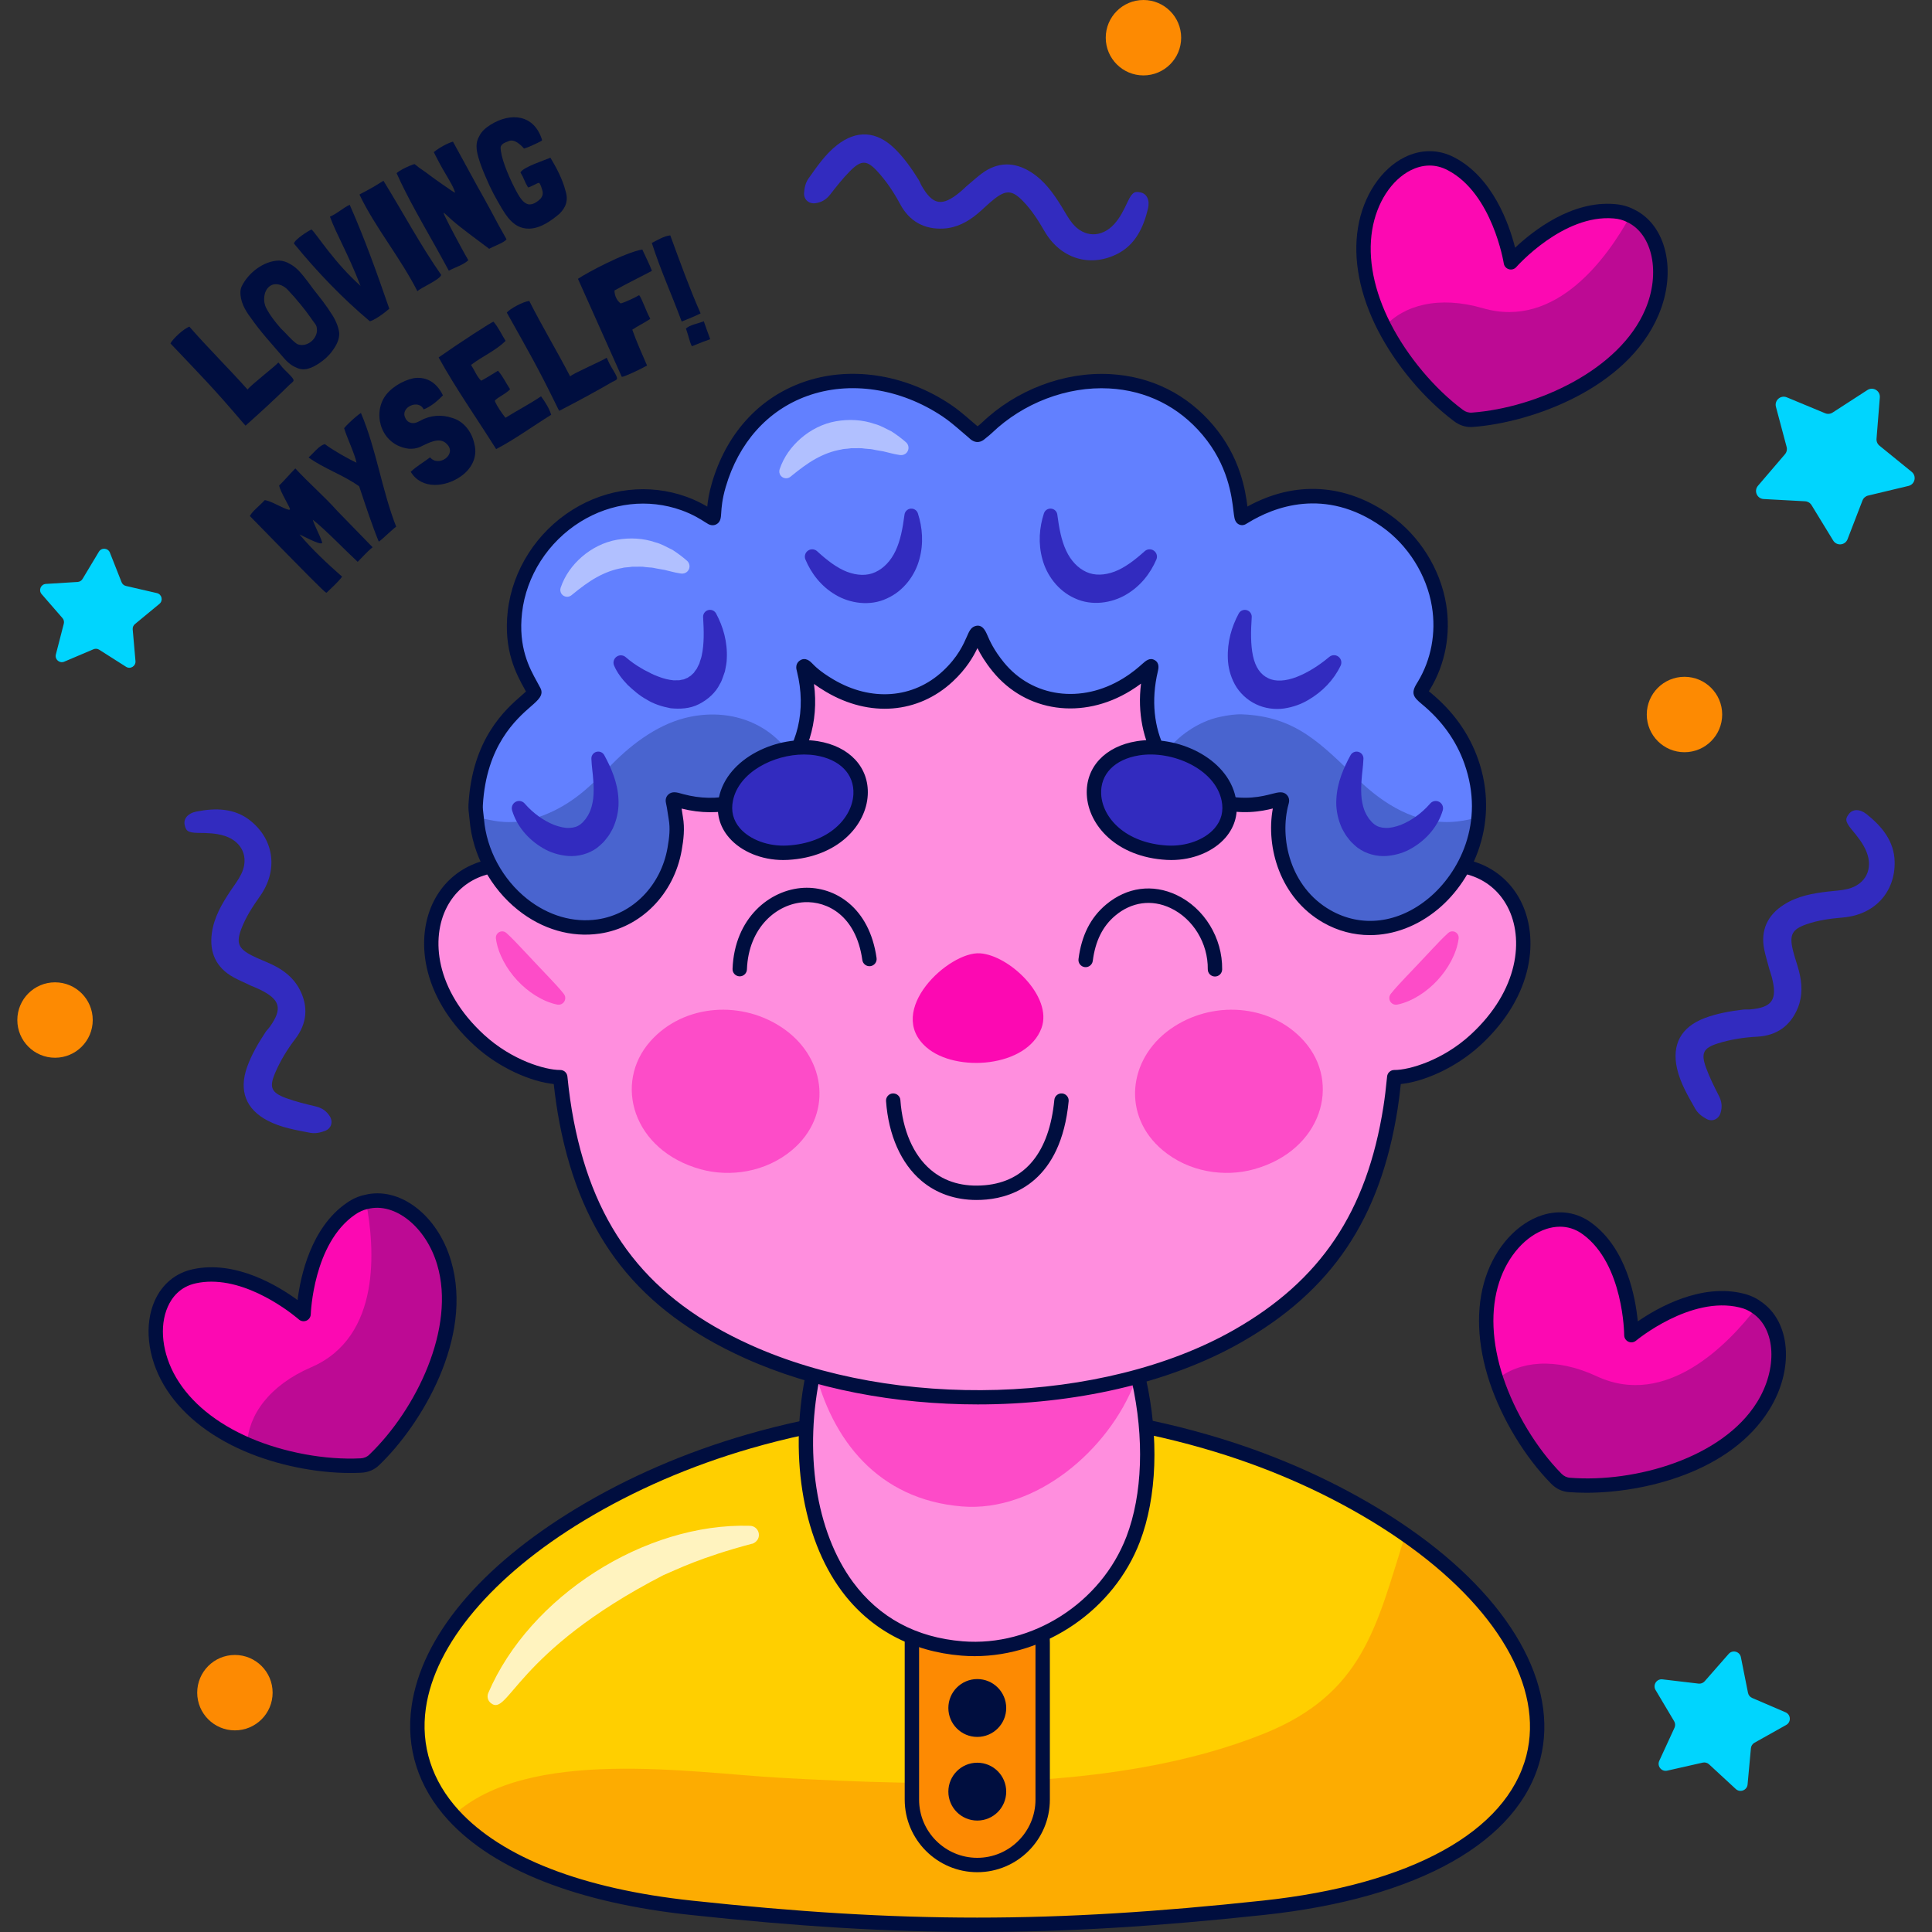 <?xml version="1.0" encoding="UTF-8"?>
<!-- Generator: Adobe Illustrator 25.4.1, SVG Export Plug-In . SVG Version: 6.00 Build 0)  -->
<svg xmlns="http://www.w3.org/2000/svg" xmlns:xlink="http://www.w3.org/1999/xlink" version="1.1" id="Capa_1" x="0px" y="0px" viewBox="0 0 512 512" style="enable-background:new 0 0 512 512;" xml:space="preserve" width="512" height="512">
<rect x="0" y="0" width="512" height="512" fill="#333333" stroke="none"/>
<g>
	<g>
		<g>
			<g>
				<path style="fill:#FFCF00;" d="M334.853,505.577c-56.237,6.043-96.448,5.947-151.715,0      c-31.147-3.339-51.896-12.449-62.962-24.533c-20.384-22.275-7.775-54.678,33.548-79.673      c13.785-8.331,28.858-14.771,44.646-19.35c39.018-11.305,82.376-11.209,121.139,0c15.9,4.579,31.02,11.051,44.758,19.35      c2.862,1.734,5.581,3.498,8.156,5.295C427.42,444.856,419.438,496.514,334.853,505.577z"/>
				<path style="opacity:0.5;fill:#FD8A02;" d="M334.853,505.577c-56.237,6.043-96.448,5.947-151.715,0      c-31.147-3.339-51.896-12.449-62.962-24.533c19.827-18.221,63.185-11.209,86.494-9.921      c40.401,2.242,89.865,3.689,128.119-11.623c26.6-10.637,29.987-28.635,37.634-52.834      C427.42,444.856,419.438,496.514,334.853,505.577z"/>
				<path style="fill:#FD8A02;" d="M258.991,494.245L258.991,494.245c9.57,0,17.328-7.758,17.328-17.328v-41.568      c0-9.57-7.758-17.328-17.328-17.328l0,0c-9.57,0-17.328,7.758-17.328,17.328v41.568      C241.663,486.487,249.421,494.245,258.991,494.245z"/>
				<path style="opacity:0.75;fill:#FFFFFF;" d="M129.396,448.661c10.942-25.57,41.474-45.153,69.382-44.308      c1.333,0.04,2.38,1.153,2.34,2.485c-0.056,1.867-2.005,2.392-1.813,2.266c-13.821,3.663-19.975,6.858-23.525,8.342      c-39.554,20.391-41.041,37.807-45.756,33.846C129.239,450.635,129.014,449.556,129.396,448.661z"/>
			</g>
			<g>
				<path style="fill:#000E3F;" d="M373.513,405.102c-2.597-1.812-5.376-3.616-8.262-5.363      c-13.703-8.278-28.915-14.855-45.214-19.548c-39.44-11.406-82.839-11.406-122.198,0c-16.272,4.719-31.446,11.296-45.103,19.549      c-25.511,15.43-41.013,34.033-43.652,52.381c-1.596,11.095,1.753,21.541,9.685,30.21c12.131,13.248,34.319,21.941,64.163,25.141      c28.06,3.019,52.034,4.529,76.029,4.529c23.988,0,47.997-1.51,76.094-4.529h-0.001c40.9-4.382,67.565-19.445,73.154-41.326      C413.229,446.495,400.258,423.674,373.513,405.102z M404.517,465.202c-5.174,20.252-30.639,34.278-69.868,38.48h-0.001      c-55.901,6.005-95.495,6.005-151.308,0c-28.908-3.099-50.264-11.373-61.759-23.926c-7.136-7.797-10.152-17.166-8.724-27.093      c2.438-16.948,17.692-35.049,41.852-49.662c13.372-8.08,28.24-14.524,44.192-19.15c19.339-5.603,39.669-8.405,60.01-8.405      c20.34,0,40.692,2.802,60.071,8.406c15.979,4.601,30.883,11.045,44.298,19.148c2.814,1.704,5.523,3.463,8.057,5.23      C396.723,425.86,409.127,447.158,404.517,465.202z"/>
				<path style="fill:#000E3F;" d="M258.991,416.115c-10.605,0-19.234,8.628-19.234,19.234v41.568      c0,10.605,8.628,19.234,19.234,19.234c10.605,0,19.234-8.628,19.234-19.234v-41.568      C278.225,424.744,269.597,416.115,258.991,416.115z M274.414,476.917c0,8.504-6.919,15.423-15.423,15.423      c-8.503,0-15.423-6.919-15.423-15.423v-41.568c0-8.504,6.919-15.423,15.423-15.423c8.503,0,15.423,6.919,15.423,15.423V476.917z      "/>
				<circle style="fill:#000E3F;" cx="258.991" cy="452.636" r="7.666"/>
				<circle style="fill:#000E3F;" cx="258.991" cy="474.803" r="7.666"/>
			</g>
		</g>
		<g>
			<g>
				<path style="fill:#FF8EDE;" d="M300.3,407.907c-6.948,18.157-25.837,30.528-45.33,28.953      c-36.426-2.942-46.3-41.911-39.288-73.711c3.784-17.219,12.545-32.34,24.708-38.509c32.435-16.424,54.567,10.589,61.404,41.005      C305.118,380.48,304.816,396.109,300.3,407.907z"/>
				<path style="opacity:0.5;fill:#FC09B2;" d="M301.795,365.645c-0.429,1.606-0.421-0.983-0.993,0.511      c-6.948,18.158-26.338,34.644-45.831,33.069c-22.339-1.813-34.564-17.73-39.159-36.65c3.784-17.219,12.416-31.766,24.579-37.935      C272.826,308.216,294.958,335.23,301.795,365.645z"/>
			</g>
			<path style="fill:#000E3F;" d="M258.28,438.899c-1.154,0-2.307-0.046-3.463-0.14c-13.29-1.073-24.292-7.02-31.818-17.2     c-10.523-14.234-14.04-36.773-9.178-58.821c4.144-18.857,13.754-33.736,25.708-39.798c12.297-6.228,23.866-6.868,34.389-1.908     c13.869,6.538,24.985,23.059,29.735,44.195c3.526,15.733,2.951,31.537-1.573,43.36     C295.191,426.591,277.139,438.899,258.28,438.899z M259.346,321.565c-5.761,0-11.809,1.593-18.094,4.775     c-10.943,5.551-19.806,19.465-23.708,37.219c-4.632,21.004-1.366,42.36,8.521,55.735c6.949,9.401,16.726,14.671,29.059,15.667     c18.419,1.495,36.677-10.175,43.396-27.735l0,0c4.264-11.14,4.78-26.143,1.415-41.163c-4.495-19.997-14.828-35.541-27.642-41.582     C268.169,322.536,263.845,321.565,259.346,321.565z"/>
		</g>
		<g>
			<g>
				<g>
					<path style="fill:#FF8EDE;" d="M376.776,229.896c-3.507,0.804-6.822,2.215-9.867,4.078       c-4.243-23.567-11.04-39.883-13.615-47.597c-0.314-0.941-0.873-1.499-1.807-1.789c-51.424-15.962-82.985-14.712-86.586-15.305       c-8.242-1.359-58.891,1.856-98.113,15.208c-2.252,0.767-1.795,1.593-4.576,9.019c-4.658,12.439-8.513,26.275-11.082,40.503       c-3.061-1.881-6.395-3.307-9.925-4.116c-26.126-5.992-37.687,24.166-14.233,45.718c7.433,6.83,16.631,9.878,21.501,9.852       c0.4,4.04,0.952,8.018,1.701,11.896c5.508,28.504,19.646,48.008,47.886,60.781c40.442,18.292,96.35,14.995,129.746-3.961       c22.561-12.806,36.011-30.772,40.694-60.608c0.424-2.699,0.733-5.407,0.993-8.107c4.866,0.032,14.075-3.015,21.514-9.851       C414.463,254.062,402.902,223.904,376.776,229.896z"/>
					<g style="opacity:0.5;">
						<path style="fill:#FC09B2;" d="M308.066,304.772c-10.717-9.03-9.179-23.993,2-31.986c10.984-7.854,26.659-6.816,35.514,3.103        c9.969,11.166,4.674,28.992-13.252,33.974C324.465,312.048,315.007,310.621,308.066,304.772z"/>
						<path style="fill:#FC09B2;" d="M209.915,304.772c10.717-9.03,9.179-23.993-2-31.986c-10.984-7.854-26.659-6.816-35.514,3.103        c-9.969,11.166-4.674,28.992,13.252,33.974C193.516,312.048,202.974,310.621,209.915,304.772z"/>
						<path style="fill:#FC09B2;" d="M386.557,248.695c-0.264,2.131-1.021,4.112-1.982,5.976c-0.981,1.855-2.213,3.576-3.639,5.116        c-1.425,1.541-3.048,2.9-4.825,4.018c-1.786,1.101-3.706,2.004-5.812,2.424c-0.96,0.191-1.893-0.432-2.084-1.392        c-0.106-0.53,0.037-1.051,0.347-1.445l0.036-0.046c1.239-1.555,2.519-2.872,3.76-4.206l3.707-3.907l3.693-3.931        c1.265-1.319,2.507-2.681,3.988-4.021l0.033-0.03c0.684-0.619,1.74-0.566,2.359,0.118        C386.475,247.742,386.612,248.232,386.557,248.695z"/>
						<path style="fill:#FC09B2;" d="M134.236,247.282c1.481,1.34,2.724,2.702,3.988,4.021l3.693,3.931l3.707,3.907        c1.24,1.335,2.52,2.652,3.759,4.206l0.031,0.039c0.61,0.765,0.484,1.88-0.281,2.49c-0.422,0.337-0.959,0.448-1.451,0.352        c-2.106-0.42-4.027-1.323-5.812-2.424c-1.776-1.118-3.4-2.477-4.825-4.018c-1.426-1.54-2.659-3.26-3.639-5.116        c-0.961-1.865-1.718-3.845-1.982-5.976c-0.113-0.915,0.537-1.749,1.452-1.862c0.499-0.062,0.973,0.103,1.32,0.414        L134.236,247.282z"/>
					</g>
					<path style="fill:#FC09B2;" d="M245.524,277.559c-11.121-9.67,5.972-25.481,14.203-24.92       c7.768,0.53,19.316,11.498,16.284,19.794C272.188,282.891,253.297,284.318,245.524,277.559z"/>
				</g>
				<g>
					<path style="fill:#000E3F;" d="M402.886,238.543c-4.805-9.132-14.977-13.153-26.536-10.504       c-2.751,0.631-5.452,1.627-8.055,2.968c-3.498-18.195-8.445-31.941-11.457-40.309c-0.687-1.91-1.279-3.554-1.736-4.925       c-0.51-1.524-1.536-2.534-3.051-3.005c-43.822-13.603-73.69-14.789-83.506-15.179c-1.621-0.064-2.902-0.115-3.335-0.187       c-8.797-1.447-59.352,1.775-99.036,15.285c-2.535,0.863-2.995,2.226-4.107,5.516c-0.391,1.157-0.899,2.66-1.639,4.638       c-4.499,12.011-8.174,25.164-10.682,38.2c-2.624-1.36-5.344-2.367-8.114-3.003c-11.562-2.652-21.732,1.372-26.537,10.504       c-5.074,9.645-3.769,25.282,10.588,38.474c6.731,6.185,15.278,9.677,21.064,10.265c0.403,3.663,0.925,7.168,1.557,10.441       c5.858,30.316,20.962,49.486,48.972,62.155c18.23,8.245,40.1,12.31,61.86,12.309c25.335,0,50.517-5.511,69.613-16.35       c24.226-13.751,37.066-32.863,41.636-61.97c0.313-1.992,0.585-4.116,0.843-6.585c5.789-0.585,14.336-4.076,21.072-10.265       C406.655,263.825,407.961,248.188,402.886,238.543z M389.719,274.211c-7.427,6.824-16.271,9.348-20.155,9.348       c-0.023,0.001-0.046,0.005-0.07,0c-0.981,0-1.802,0.745-1.897,1.722c-0.3,3.112-0.611,5.652-0.978,7.994       c-4.372,27.851-16.632,46.122-39.752,59.247c-34.537,19.602-89.575,21.271-128.021,3.883       c-26.768-12.107-41.202-30.429-46.801-59.406c-0.703-3.64-1.266-7.583-1.676-11.722c-0.097-0.976-0.917-1.718-1.896-1.718       c-0.027,0-0.04,0-0.06,0c-3.879,0-12.728-2.526-20.152-9.348c-12.865-11.821-14.189-25.54-9.794-33.893       c4.022-7.645,12.366-10.848,22.312-8.564c3.214,0.737,6.36,2.043,9.353,3.883c0.536,0.33,1.202,0.374,1.775,0.116       c0.575-0.258,0.985-0.781,1.097-1.401c2.467-13.671,6.269-27.562,10.992-40.174c0.759-2.027,1.28-3.568,1.68-4.754       c0.971-2.871,0.971-2.871,1.725-3.128c39.21-13.348,89.584-16.383,97.188-15.132c0.665,0.11,1.847,0.157,3.803,0.235       c9.692,0.384,39.184,1.557,82.528,15.01c0.323,0.1,0.436,0.188,0.565,0.572c0.465,1.394,1.067,3.066,1.766,5.009       c3.114,8.653,8.327,23.135,11.781,42.323c0.112,0.619,0.522,1.144,1.096,1.4c0.573,0.259,1.237,0.215,1.775-0.113       c2.972-1.818,6.1-3.112,9.299-3.846c9.947-2.285,18.289,0.919,22.311,8.564C403.908,248.671,402.584,262.39,389.719,274.211z"/>
					<path style="fill:#000E3F;" d="M281.49,289.774c-1.067-0.095-1.978,0.667-2.081,1.714       c-1.332,13.808-7.663,21.623-18.308,22.602c-5.774,0.528-10.638-0.845-14.461-4.089c-4.599-3.902-7.45-10.46-8.028-18.467       c-0.076-1.049-0.972-1.815-2.038-1.764c-1.051,0.076-1.84,0.988-1.764,2.038c0.652,9.037,3.978,16.53,9.364,21.099       c3.96,3.36,8.978,5.101,14.633,5.101c0.866,0,1.748-0.041,2.642-0.124c7.251-0.666,19.718-4.934,21.754-26.03       C283.304,290.807,282.538,289.876,281.49,289.774z"/>
					<path style="fill:#000E3F;" d="M311.848,237.205c-6.398-3.03-13.235-2.107-18.756,2.533c-4.091,3.44-6.471,8.158-7.277,14.422       c-0.135,1.044,0.603,1.999,1.647,2.133c1.021,0.141,1.999-0.603,2.133-1.647c0.678-5.272,2.625-9.194,5.95-11.99       c4.329-3.643,9.679-4.376,14.672-2.007c5.987,2.837,9.948,9.349,9.856,16.207c-0.014,1.052,0.828,1.917,1.88,1.931       c0.008,0,0.017,0,0.026,0c1.04,0,1.891-0.837,1.905-1.881C323.994,248.586,319.158,240.669,311.848,237.205z"/>
					<path style="fill:#000E3F;" d="M212.983,235.283c-8.985,0.462-18.344,7.988-18.85,21.482c-0.039,1.052,0.782,1.936,1.833,1.976       c0.024,0.001,0.048,0.001,0.073,0.001c1.02,0,1.865-0.807,1.904-1.834c0.419-11.207,7.982-17.446,15.236-17.818       c6.048-0.296,13.685,3.519,15.348,15.329c0.147,1.043,1.115,1.764,2.153,1.621c1.042-0.147,1.768-1.111,1.621-2.153       C230.408,240.448,221.232,234.89,212.983,235.283z"/>
				</g>
			</g>
			<g>
				<g>
					<path style="fill:#6280FF;" d="M377.354,181.687c-1.176,1.944-1.35,1.778,0.649,3.427c5.406,4.462,9.494,9.924,11.859,16.581       c9.783,27.54-17.028,53.322-38.276,41.141c-10.947-6.276-14.845-19.952-11.901-30.386c0.629-2.231-5.765,2.905-16.798-0.083       c-13.31-3.605-21.981-17.7-17.905-34.857c0.589-2.479-0.707,0.43-6.366,3.912c-12.49,7.684-26.271,4.89-34.066-4.686       c-4.658-5.722-4.802-9.257-5.568-8.986c-0.945,0.335-1.56,5.668-7.794,11.469c-7.966,7.413-19.791,9.3-31.313,2.481       c-6.002-3.552-6.292-5.481-6.853-5.065c-0.23,0.171-0.052,0.507,0.014,0.77c5.705,22.638-11.654,40.464-32.426,34.902       c-1.255-0.336-2.467-0.814-2.268,0.034c0.346,1.474,0.493,2.982,0.756,4.464c0.494,2.78,0.159,5.489-0.315,8.192       c-1.782,10.151-9.369,18.96-20.16,20.535c-16.056,2.344-30.907-11.9-32.261-28.318c-0.107-1.298-0.377-2.582-0.303-3.897       c1.277-22.648,16.424-28.187,15.472-30.087c-1.726-3.443-6.37-9.673-5.078-21.042c2.39-21.028,24.228-36.145,44.822-28.746       c4.057,1.458,6.638,3.408,7.321,3.767c1.132,0.594-0.039-2.067,1.892-8.662c8.187-27.965,37.721-34.905,60.363-19.765       c2.528,1.69,4.73,3.765,7.051,5.701c0.467,0.389,0.94,1.163,1.722,0.497c0.627-0.535,1.304-1.016,1.897-1.585       c15.927-15.26,42.921-18.018,58.643,0.656c9.129,10.843,8.254,22.27,8.998,23.214c0.621-0.136,17.98-13.378,38.076,0.718       c7.331,5.142,12.654,13.449,14.122,22.471C382.502,167.475,381.343,175.096,377.354,181.687z"/>
					<g style="opacity:0.25;">
						<path style="fill:#000E3F;" d="M188.214,213.265c-5.653,0.311-10.191-2.3-9.876-0.939        c4.101,17.737-6.632,31.379-19.871,33.228c-14.324,2.001-29.081-9.262-31.979-26.813c-0.871-5.274,5.738,3.289,20.413-3.932        c6.266-3.083,10.375-7.29,15.192-12.191c5.741-5.843,12.924-11.128,21.027-12.706c11.422-2.224,21.403,2.356,26.503,10.385        c0.331,0.52,0.287,1.025-0.059,1.538c-4.667,6.93-11.248,10.605-19.145,11.417        C189.603,213.338,188.77,213.265,188.214,213.265z"/>
						<path style="fill:#000E3F;" d="M329.304,189.312c14.253,0.62,20.884,7.915,30.801,17.459        c6.678,6.427,14.989,11.447,24.252,11.059c5.467-0.229,7.255-1.852,7.276-0.228c0.048,3.56-2.467,11.387-7.075,17.074        c-16.429,20.282-42.278,10.287-45.222-9.394c-1.138-7.608-0.508-5.455-0.185-10.433c0.065-0.996,0.763-1.909,0.384-2.962        c-0.999,0.216-2.002,0.417-2.997,0.65c-11.246,2.633-21.782-1.626-27.675-10.076c-0.755-1.083-0.719-1.932,0.01-2.97        c2.953-4.204,8.622-8.319,14.5-9.525C325.324,189.568,327.29,189.227,329.304,189.312z"/>
					</g>
					<g>
						<path style="fill:#322BBF;" d="M361.327,201.076c-0.087,2.152-0.396,3.879-0.494,5.652c-0.15,1.737-0.152,3.402,0.012,4.919        c0.211,1.515,0.532,2.88,1.167,4.028c0.148,0.292,0.291,0.582,0.491,0.839c0.186,0.264,0.329,0.552,0.573,0.783        c0.22,0.223,0.418,0.546,0.624,0.711c0.209,0.151,0.381,0.356,0.585,0.498c0.785,0.577,1.717,0.865,2.927,0.9        c1.208,0.06,2.596-0.278,3.999-0.795c2.791-1.125,5.504-3.044,7.709-5.561l0.107-0.122c0.705-0.805,1.929-0.886,2.734-0.181        c0.588,0.515,0.789,1.309,0.58,2.012c-1.243,4.163-4.213,7.669-8.091,9.957c-1.942,1.171-4.239,1.925-6.783,2.128        c-2.528,0.187-5.434-0.509-7.675-2.184c-0.552-0.409-1.028-0.893-1.527-1.355c-0.483-0.471-0.803-0.945-1.195-1.429        c-0.392-0.467-0.682-1.018-0.996-1.547c-0.328-0.523-0.588-1.079-0.799-1.656c-0.9-2.277-1.27-4.675-1.122-6.904        c0.199-4.443,1.996-8.382,3.663-11.464l0.091-0.168c0.479-0.885,1.584-1.214,2.468-0.735        C361.005,199.743,361.353,200.405,361.327,201.076z"/>
						<path style="fill:#322BBF;" d="M160.234,200.304c1.667,3.081,3.464,7.021,3.662,11.463c0.148,2.229-0.222,4.627-1.121,6.904        c-0.212,0.577-0.472,1.132-0.799,1.655c-0.313,0.529-0.604,1.08-0.996,1.547c-0.393,0.485-0.713,0.958-1.195,1.43        c-0.498,0.462-0.975,0.946-1.525,1.355c-2.238,1.675-5.145,2.375-7.676,2.187c-2.546-0.203-4.842-0.96-6.784-2.132        c-3.876-2.291-6.84-5.796-8.09-9.952c-0.308-1.025,0.273-2.105,1.298-2.414c0.749-0.225,1.527,0.024,2.013,0.574l0.107,0.122        c2.212,2.516,4.925,4.438,7.716,5.565c1.402,0.517,2.789,0.856,3.996,0.796c1.208-0.034,2.138-0.323,2.924-0.901        c0.204-0.142,0.377-0.348,0.586-0.499c0.206-0.165,0.405-0.488,0.624-0.711c0.243-0.23,0.387-0.519,0.573-0.783        c0.2-0.257,0.343-0.547,0.491-0.839c0.635-1.148,0.956-2.513,1.167-4.028c0.165-1.517,0.162-3.182,0.012-4.919        c-0.098-1.773-0.407-3.5-0.494-5.652c-0.041-1.005,0.741-1.852,1.746-1.893c0.717-0.029,1.353,0.361,1.674,0.951        L160.234,200.304z"/>
						<path style="fill:#322BBF;" d="M189.773,162.586c1.875,3.498,3.053,7.545,2.834,11.972c-0.002,1.097-0.288,2.243-0.492,3.361        c-0.176,0.562-0.386,1.126-0.589,1.689c-0.193,0.566-0.413,1.126-0.757,1.665c-1.071,2.239-3.189,4.147-5.541,5.334        c-2.432,1.249-5.098,1.322-7.498,1.09c-2.343-0.449-4.554-1.157-6.382-2.318c-1.921-1.043-3.477-2.443-4.98-3.834        c-1.43-1.482-2.791-3.188-3.63-5.162c-0.421-0.992,0.041-2.137,1.033-2.558c0.703-0.299,1.484-0.153,2.028,0.31l0.085,0.073        c1.281,1.094,2.593,2.036,4.065,2.881c0.719,0.459,1.489,0.797,2.219,1.181c0.723,0.419,1.46,0.704,2.191,0.99        c1.464,0.588,2.877,0.915,4.206,1.041c0.328,0.009,0.629-0.028,0.942-0.022c0.313,0.009,0.624,0.014,0.887-0.087        c0.275-0.066,0.558-0.099,0.834-0.15c0.24-0.121,0.481-0.229,0.731-0.318c0.275-0.046,0.454-0.263,0.682-0.391        c0.218-0.146,0.469-0.248,0.639-0.482c0.193-0.197,0.397-0.385,0.614-0.568c0.161-0.255,0.324-0.507,0.516-0.745        c0.211-0.218,0.355-0.513,0.489-0.822l0.45-0.902c0.15-0.706,0.49-1.342,0.618-2.104c0.657-2.991,0.589-6.442,0.369-10.068        l-0.005-0.081c-0.061-1.01,0.708-1.878,1.717-1.939C188.784,161.579,189.445,161.977,189.773,162.586z"/>
						<path style="fill:#322BBF;" d="M331.714,163.643c-0.232,3.6-0.306,7.129,0.327,10.139c0.654,3.065,2.022,5.007,4.069,5.959        c1.913,0.959,4.663,0.786,7.603-0.374c2.909-1.145,5.835-3,8.468-5.202l0.099-0.083c0.823-0.688,2.047-0.579,2.735,0.244        c0.504,0.603,0.579,1.423,0.26,2.088c-1.822,3.786-4.777,6.861-8.533,9.064c-1.877,1.121-4.043,1.914-6.449,2.276        c-2.396,0.34-5.118,0.012-7.484-1.145c-2.345-1.123-4.352-3.017-5.579-5.259c-1.208-2.239-1.768-4.592-1.839-6.806        c-0.167-4.432,0.989-8.427,2.887-11.957c0.479-0.891,1.59-1.225,2.481-0.746c0.651,0.35,1.005,1.037,0.961,1.73        L331.714,163.643z"/>
						<path style="fill:#322BBF;" d="M280.215,136.498c0.462,3.506,1.063,6.744,2.331,9.437c1.254,2.694,3.153,4.652,5.345,5.642        c2.195,1.012,4.831,0.9,7.502-0.103c2.686-1.026,5.27-2.99,7.877-5.322l0.094-0.084c0.8-0.716,2.029-0.647,2.745,0.153        c0.519,0.581,0.624,1.388,0.338,2.06c-1.551,3.625-4.175,7.064-8.032,9.306c-3.761,2.234-9.092,3.083-13.585,0.968        c-4.512-2.004-7.483-6.215-8.587-10.368c-1.162-4.201-0.801-8.412,0.405-12.137c0.311-0.961,1.342-1.487,2.303-1.176        c0.692,0.224,1.159,0.823,1.25,1.499L280.215,136.498z"/>
						<path style="fill:#322BBF;" d="M243.252,136.051c1.207,3.732,1.56,7.954,0.391,12.158c-1.113,4.156-4.08,8.36-8.583,10.378        c-4.48,2.144-9.844,1.308-13.616-0.943c-3.87-2.259-6.479-5.732-8.001-9.377c-0.414-0.991,0.054-2.129,1.045-2.542        c0.719-0.3,1.516-0.136,2.057,0.355l0.095,0.087c2.588,2.358,5.16,4.34,7.839,5.369c2.662,1.003,5.296,1.117,7.497,0.083        c2.201-1.001,4.108-2.973,5.368-5.671c1.273-2.698,1.88-5.939,2.341-9.449l0.016-0.123c0.132-1.001,1.05-1.706,2.051-1.574        C242.472,134.896,243.041,135.402,243.252,136.051z"/>
					</g>
					<g style="opacity:0.5;">
						<path style="fill:#FFFFFF;" d="M148.58,155.744c1.122-3.277,3.054-5.938,5.631-8.19c2.558-2.216,5.796-3.901,9.281-4.513        c3.455-0.608,7.066-0.413,10.228,0.698c1.638,0.411,3.048,1.303,4.514,1.989c1.36,0.882,2.648,1.838,3.838,2.885        c0.806,0.71,0.885,1.938,0.175,2.745c-0.449,0.51-1.106,0.729-1.733,0.641l-0.305-0.045c-1.466-0.218-2.792-0.627-4.122-0.927        l-1.979-0.344c-0.649-0.129-1.278-0.292-1.922-0.298c-0.639-0.043-1.265-0.102-1.883-0.2c-0.619-0.036-1.23,0.014-1.838,0.008        c-0.303,0.014-0.607-0.025-0.907-0.009l-0.887,0.115c-0.586,0.086-1.195,0.041-1.76,0.23c-2.326,0.39-4.577,1.234-6.785,2.455        c-2.183,1.202-4.385,2.884-6.434,4.559l-0.242,0.198c-0.777,0.636-1.923,0.521-2.559-0.256        C148.48,156.98,148.385,156.318,148.58,155.744z"/>
						<path style="fill:#FFFFFF;" d="M206.613,124.342c1.122-3.277,3.054-5.938,5.631-8.19c2.558-2.217,5.796-3.901,9.281-4.513        c3.455-0.608,7.066-0.413,10.228,0.698c1.638,0.411,3.048,1.303,4.514,1.989c1.36,0.882,2.648,1.838,3.838,2.885        c0.806,0.71,0.885,1.938,0.175,2.745c-0.449,0.51-1.106,0.729-1.733,0.641l-0.305-0.046c-1.466-0.217-2.792-0.627-4.122-0.926        l-1.979-0.344c-0.649-0.129-1.278-0.292-1.922-0.298c-0.639-0.043-1.265-0.103-1.883-0.2c-0.619-0.036-1.23,0.014-1.838,0.008        c-0.303,0.014-0.607-0.025-0.907-0.009l-0.887,0.115c-0.586,0.087-1.195,0.042-1.76,0.23c-2.326,0.39-4.577,1.234-6.785,2.455        c-2.183,1.202-4.385,2.884-6.434,4.559l-0.242,0.198c-0.778,0.636-1.923,0.521-2.559-0.256        C206.514,125.578,206.419,124.916,206.613,124.342z"/>
					</g>
				</g>
				<path style="fill:#000E3F;" d="M363.043,247.815c-4.28,0-8.516-1.096-12.405-3.326c-11.405-6.538-15.215-19.923-13.326-30.229      c-2.898,0.726-8.146,1.782-14.923-0.054c-13.833-3.746-21.948-17.551-20.005-33.042c-0.788,0.589-1.709,1.227-2.77,1.88      c-12.705,7.818-27.733,5.719-36.542-5.105c-2.025-2.486-3.25-4.598-4.039-6.185c-1.084,2.27-2.938,5.5-6.548,8.859      c-9.157,8.523-22.023,9.567-33.581,2.726c-1.292-0.764-2.339-1.463-3.191-2.086c1.335,10.083-1.622,19.645-8.267,26.192      c-6.991,6.888-16.735,9.365-26.812,6.837c0.03,0.196,0.059,0.393,0.088,0.589c0.078,0.535,0.157,1.069,0.251,1.6      c0.549,3.085,0.173,6.079-0.315,8.855c-2.038,11.61-10.783,20.488-21.762,22.091c-7.5,1.094-15.165-1.124-21.599-6.241      c-7.287-5.794-12.085-14.694-12.837-23.807c-0.033-0.392-0.081-0.782-0.129-1.172c-0.116-0.946-0.236-1.925-0.177-2.989      c0.987-17.502,9.834-25.216,14.085-28.923c0.385-0.335,0.827-0.721,1.15-1.026c-0.115-0.21-0.237-0.429-0.364-0.658      c-2.115-3.811-5.654-10.188-4.468-20.629c1.241-10.92,7.683-20.985,17.233-26.924c9.213-5.731,20.193-6.972,30.126-3.4      c2.316,0.832,4.185,1.819,5.515,2.603c0.142-1.484,0.445-3.574,1.226-6.24c3.791-12.954,12.281-22.412,23.903-26.632      c12.435-4.517,27.148-2.34,39.348,5.819c1.955,1.306,3.712,2.82,5.41,4.283c0.581,0.501,1.16,1,1.748,1.492      c0.031-0.025,0.061-0.049,0.092-0.074c0.357-0.285,0.717-0.568,1.044-0.882c9.098-8.715,21.806-13.52,33.934-12.88      c10.937,0.585,20.44,5.318,27.485,13.685c7.035,8.357,8.427,17.097,8.959,21.412c12.535-6.899,25.865-6.149,37.751,2.186      c7.81,5.478,13.383,14.347,14.909,23.725c1.281,7.875-0.23,15.875-4.255,22.527l-0.284,0.463      c-0.011,0.018-0.022,0.035-0.033,0.052c0.155,0.13,0.329,0.274,0.501,0.417c5.919,4.885,10.105,10.743,12.488,17.451      c5.876,16.541-1.047,31.922-10.512,39.827C375.657,245.466,369.304,247.815,363.043,247.815z M339.347,209.969      c0.628,0,1.182,0.174,1.666,0.669c0.337,0.344,0.851,1.104,0.505,2.329c-2.578,9.139,0.406,22.134,11.016,28.215      c8.282,4.748,18.066,3.545,26.168-3.224c7.834-6.542,14.987-19.798,9.364-35.625c-2.148-6.049-5.943-11.348-11.276-15.749      c-2.225-1.837-2.951-2.83-1.331-5.452l0.265-0.432c3.557-5.879,4.89-12.96,3.754-19.942c-1.365-8.386-6.35-16.318-13.336-21.217      c-15.055-10.562-28.665-5.139-35.44-0.969c-0.524,0.323-0.764,0.47-1.134,0.552c-0.716,0.156-1.453-0.109-1.903-0.681      c-0.499-0.631-0.587-1.374-0.78-3.004c-0.467-3.945-1.44-12.157-8.181-20.163c-6.348-7.541-14.915-11.805-24.773-12.334      c-11.123-0.596-22.743,3.825-31.093,11.826c-0.411,0.394-0.857,0.753-1.305,1.109c-0.226,0.18-0.454,0.362-0.674,0.55      c-0.591,0.504-2.166,1.479-4.038-0.349l-0.14-0.133c-0.623-0.52-1.238-1.049-1.851-1.577c-1.686-1.453-3.279-2.826-5.04-4.003      c-11.194-7.488-24.63-9.508-35.929-5.405c-10.452,3.794-18.104,12.36-21.546,24.12c-0.97,3.311-1.107,5.544-1.189,6.879      c-0.074,1.207-0.144,2.347-1.241,2.965c-0.382,0.213-1.173,0.496-2.176-0.03c-0.171-0.089-0.445-0.259-0.811-0.494      c-1.138-0.729-3.258-2.084-6.269-3.166c-8.83-3.171-18.607-2.059-26.824,3.05c-8.57,5.33-14.349,14.346-15.459,24.118      c-1.05,9.228,1.998,14.717,4.013,18.35c0.332,0.598,0.631,1.138,0.875,1.624c0.912,1.818-0.588,3.126-2.488,4.784      c-3.859,3.364-11.889,10.365-12.784,26.265c-0.041,0.722,0.054,1.492,0.154,2.308c0.054,0.441,0.108,0.882,0.144,1.325      c0.666,8.083,4.932,15.985,11.41,21.137c5.605,4.457,12.242,6.396,18.676,5.452c9.347-1.364,16.806-8.991,18.559-18.978      c0.493-2.811,0.736-5.167,0.316-7.53c-0.101-0.567-0.186-1.138-0.27-1.71c-0.131-0.887-0.26-1.775-0.466-2.651      c-0.198-0.844,0.02-1.644,0.598-2.196c1.016-0.971,2.346-0.592,3.519-0.254l0.5,0.14c8.914,2.385,17.544,0.299,23.669-5.735      c6.614-6.517,9.012-16.559,6.417-26.861c-0.507-1.586,0.219-2.409,0.695-2.764c1.561-1.16,2.913,0.246,3.358,0.704      c0.682,0.706,2.102,2.176,5.604,4.248c10.043,5.946,21.173,5.09,29.044-2.236c3.966-3.69,5.462-7.111,6.356-9.154      c0.594-1.356,1.022-2.336,2.102-2.717c1.971-0.697,2.834,1.288,3.296,2.354c0.637,1.471,1.704,3.932,4.384,7.226      c7.57,9.298,20.559,11.051,31.59,4.265c2.532-1.558,4.134-2.989,5.092-3.845c0.937-0.835,2.001-1.784,3.324-0.996      c1.326,0.791,0.971,2.278,0.801,2.993c-3.632,15.295,3.327,28.996,16.55,32.577c6.43,1.74,11.171,0.513,13.72-0.148      C337.94,210.162,338.685,209.969,339.347,209.969z M260.245,169.112L260.245,169.112L260.245,169.112z"/>
			</g>
			<g>
				<g>
					<path style="fill:#322BBF;" d="M309.277,225.978c-21.887-1.223-26.299-24.69-7.715-27.676       c9.344-1.501,22.019,3.632,24.043,13.477C327.48,220.898,318.141,226.474,309.277,225.978z"/>
					<path style="fill:#000E3F;" d="M310.409,227.916c-0.411,0-0.824-0.011-1.238-0.034l0,0       c-13.341-0.746-20.74-9.224-21.153-17.212c-0.379-7.302,4.82-12.895,13.242-14.248c10.574-1.704,24.027,4.344,26.212,14.975       c0.81,3.939-0.122,7.596-2.695,10.579C321.566,225.697,316.144,227.916,310.409,227.916z M309.383,224.076       c4.959,0.273,9.864-1.524,12.508-4.59c1.797-2.083,2.418-4.546,1.848-7.323c-1.736-8.446-13.186-13.379-21.875-11.979       c-6.468,1.039-10.316,4.982-10.042,10.288C292.148,216.763,298.285,223.455,309.383,224.076L309.383,224.076z"/>
				</g>
				<g>
					<path style="fill:#322BBF;" d="M208.705,225.978c21.887-1.223,26.299-24.69,7.715-27.676       c-9.344-1.501-22.019,3.632-24.043,13.477C190.502,220.898,199.84,226.474,208.705,225.978z"/>
					<path style="fill:#000E3F;" d="M207.572,227.916c-5.735,0-11.155-2.219-14.366-5.94c-2.574-2.982-3.506-6.641-2.696-10.579       c2.186-10.63,15.641-16.677,26.212-14.975c8.423,1.353,13.621,6.946,13.243,14.248c-0.413,7.988-7.812,16.466-21.153,17.212       l0,0C208.397,227.905,207.984,227.916,207.572,227.916z M208.705,225.979h0.019H208.705z M213.079,199.949       c-8.118,0-17.296,4.723-18.836,12.214c-0.571,2.775,0.051,5.239,1.849,7.322c2.645,3.065,7.56,4.866,12.507,4.59       c11.098-0.621,17.234-7.312,17.56-13.604c0.274-5.306-3.573-9.249-10.042-10.288       C215.133,200.026,214.114,199.949,213.079,199.949z"/>
				</g>
			</g>
		</g>
	</g>
	<g>
		<g>
			<g>
				<path style="fill:#FC09B2;" d="M467.243,372.609c-10.133,16.365-34.766,22.211-51.252,20.919      c-1.337-0.075-2.593-0.66-3.542-1.651c-6.279-6.375-12.456-15.915-15.887-26.215c-2.897-8.757-3.806-18.077-1.067-26.482      c4.263-13.103,16.518-19.974,25.135-13.569c11.713,8.593,11.7,28.222,11.7,28.222s15.02-12.638,29.134-9.198      c1.519,0.356,2.919,0.969,4.055,1.811C472.467,351.135,473.453,362.647,467.243,372.609z"/>
				<path style="opacity:0.25;fill:#000E3F;" d="M467.243,372.609c-10.133,16.365-34.766,22.211-51.252,20.919      c-1.337-0.075-2.593-0.66-3.542-1.651c-6.279-6.375-12.456-15.915-15.887-26.215c5.966-4.981,15.631-6.043,26.58-0.941      c18.452,8.597,34.891-8.514,42.377-18.274C472.467,351.135,473.453,362.647,467.243,372.609z"/>
			</g>
			<path style="fill:#000E3F;" d="M420.363,395.597c-1.593,0-3.107-0.059-4.521-0.169c-1.775-0.098-3.484-0.891-4.769-2.23     c-6.945-7.052-13.053-17.127-16.32-26.933c-3.325-10.054-3.696-19.623-1.07-27.675c2.634-8.099,8.397-14.445,15.036-16.561     c4.636-1.48,9.272-0.752,13.047,2.053c9.293,6.819,11.661,19.766,12.263,26.102c5.238-3.614,16.676-10.133,27.884-7.399     c1.778,0.417,3.422,1.156,4.739,2.133c7.902,5.33,8.902,17.957,2.207,28.699C458.659,390.089,435.826,395.597,420.363,395.597z      M413.415,325.087c-1.324,0-2.534,0.251-3.538,0.571c-5.491,1.75-10.307,7.157-12.569,14.111     c-2.373,7.274-2.004,16.021,1.063,25.294c3.091,9.275,8.862,18.801,15.436,25.476c0.632,0.658,1.439,1.036,2.291,1.084     c17.197,1.354,40.358-5.212,49.526-20.018c0.001-0.002,0.002-0.004,0.003-0.005c5.512-8.844,4.986-19.419-1.172-23.574     c-0.972-0.719-2.133-1.233-3.425-1.536c-13.002-3.173-27.33,8.681-27.473,8.801c-0.568,0.476-1.361,0.58-2.029,0.267     c-0.671-0.313-1.101-0.985-1.102-1.726c0-0.187-0.14-18.776-10.921-26.686C417.418,325.598,415.301,325.087,413.415,325.087z"/>
		</g>
		<g>
			<g>
				<path style="fill:#FC09B2;" d="M117.692,334.643c5.484,18.45-6.529,40.735-18.457,52.189c-0.945,0.949-2.217,1.498-3.588,1.548      c-8.937,0.45-20.17-1.28-30.144-5.566c-8.466-3.66-16.033-9.178-20.488-16.813c-6.952-11.897-3.934-25.619,6.579-27.796      c14.206-3.034,28.858,10.029,28.858,10.029s0.549-19.622,12.504-27.875c1.276-0.898,2.665-1.536,4.049-1.825      C105.127,316.462,114.381,323.381,117.692,334.643z"/>
				<path style="opacity:0.25;fill:#000E3F;" d="M117.692,334.643c5.484,18.45-6.529,40.735-18.457,52.189      c-0.945,0.949-2.217,1.498-3.588,1.548c-8.937,0.45-20.17-1.28-30.144-5.566c0.247-7.768,5.881-15.693,16.972-20.478      c18.691-8.065,16.842-31.721,14.531-43.802C105.127,316.462,114.381,323.381,117.692,334.643z"/>
			</g>
			<path style="fill:#000E3F;" d="M92.834,390.355c-9.202,0-19.497-2.101-28.084-5.79c-9.721-4.202-17.112-10.288-21.381-17.604     c-4.297-7.354-5.205-15.877-2.371-22.244c1.982-4.451,5.608-7.426,10.21-8.379c11.263-2.413,22.515,4.435,27.65,8.197     c0.783-6.316,3.523-19.192,13.015-25.745c1.492-1.051,3.137-1.787,4.744-2.122c9.238-2.355,19.331,5.292,22.903,17.435     c6.088,20.488-8.006,43.579-18.966,54.102c-1.254,1.262-2.983,2.011-4.838,2.079C94.77,390.332,93.808,390.355,92.834,390.355z      M56.014,339.654c-1.34,0-2.685,0.128-4.022,0.414c-4.329,0.896-6.473,3.866-7.513,6.2c-2.344,5.265-1.509,12.458,2.18,18.772     c3.857,6.608,10.634,12.149,19.599,16.025c8.983,3.86,19.94,5.88,29.291,5.412c0.912-0.034,1.732-0.385,2.333-0.99     c12.436-11.942,22.944-33.607,17.982-50.3c-0.001-0.002-0.001-0.004-0.002-0.005c-2.939-9.998-11.182-16.634-18.387-14.801     c-1.184,0.249-2.339,0.774-3.423,1.537c-11.047,7.626-11.69,26.183-11.696,26.37c-0.02,0.741-0.469,1.401-1.149,1.695     c-0.676,0.296-1.467,0.169-2.023-0.325C79.06,349.546,67.781,339.654,56.014,339.654z"/>
		</g>
		<g>
			<g>
				<path style="fill:#FC09B2;" d="M437.764,82.75c-7.519,17.718-30.973,27.251-47.464,28.487c-1.333,0.13-2.663-0.257-3.752-1.091      c-7.178-5.343-14.737-13.831-19.698-23.487c-4.198-8.213-6.518-17.286-5.091-26.009c2.216-13.6,13.28-22.259,22.773-17.243      c12.886,6.707,15.866,26.109,15.866,26.109s12.918-14.78,27.391-13.532c1.556,0.12,3.033,0.512,4.284,1.172      C439.653,60.73,442.383,71.958,437.764,82.75z"/>
				<path style="opacity:0.25;fill:#000E3F;" d="M437.764,82.75c-7.519,17.718-30.973,27.251-47.464,28.487      c-1.333,0.13-2.663-0.257-3.752-1.091c-7.178-5.343-14.737-13.831-19.698-23.487c5.136-5.832,14.527-8.355,26.126-4.982      c19.547,5.684,33.184-13.734,39.096-24.521C439.653,60.73,442.383,71.958,437.764,82.75z"/>
			</g>
			<path style="fill:#000E3F;" d="M389.775,113.17c-1.552,0-3.098-0.524-4.385-1.51c-7.939-5.91-15.511-14.936-20.235-24.129     c-4.82-9.429-6.643-18.829-5.277-27.188c1.37-8.408,6.096-15.558,12.336-18.661c4.362-2.169,9.053-2.155,13.207,0.041     c10.224,5.322,14.538,17.757,16.099,23.927c4.626-4.371,14.92-12.561,26.431-11.563c1.821,0.14,3.559,0.619,5.01,1.385     c8.622,4.061,11.534,16.388,6.556,28.025c-8.351,19.672-33.922,28.505-49.074,29.641     C390.221,113.16,389.998,113.17,389.775,113.17z M378.86,43.872c-1.946,0-3.649,0.577-4.948,1.223     c-5.16,2.566-9.096,8.645-10.272,15.863c-1.235,7.552,0.463,16.14,4.908,24.836c4.468,8.696,11.623,17.23,19.139,22.825     c0.724,0.555,1.578,0.803,2.43,0.723c17.193-1.29,39.092-11.306,45.894-27.335c0.001-0.002,0.001-0.004,0.002-0.005     c4.101-9.58,1.968-19.951-4.753-23.12c-1.07-0.562-2.295-0.892-3.618-0.995c-13.394-1.161-25.688,12.746-25.81,12.886     c-0.488,0.556-1.253,0.783-1.965,0.575c-0.712-0.206-1.239-0.807-1.353-1.539c-0.029-0.184-3-18.535-14.862-24.708     C381.962,44.206,380.341,43.872,378.86,43.872z"/>
		</g>
	</g>
	<g>
		<path style="fill:#000E3F;" d="M78.265,124.138c-1.253,1.239-3.633,4.016-4.287,4.489c0.201,1.63,3.177,6.237,2.851,6.383    c-0.061,0.06-0.151,0.089-0.268,0.089c-1.539-0.303-4.851-2.451-6.42-2.546l-0.03,0.03c-1.224,1.388-3.154,2.773-3.899,4.163    c15.909,16.277,19.512,19.907,20.193,20.295c0.089,0.03,0.147,0.031,0.177,0.001c1.278-1.27,3.005-2.745,4.076-4.222    c-3.899-3.453-7.913-7.145-11.277-11.189c-0.026-0.09,5.324,2.866,5.95,2.305c0.326-0.325-2.146-4.899-2.436-6.204    c3.694,2.948,8.387,7.917,11.901,11.163c0.951-0.945,2.618-2.835,3.954-3.867l-9.327-9.582    C85.852,131.429,81.896,128.093,78.265,124.138z"/>
		<path style="fill:#000E3F;" d="M95.635,109.445c-0.279,0.183-0.759,0.532-1.271,0.964c-1.118,0.948-2.536,2.259-3.169,3.069    c0.696,2.377,2.847,6.871,3.283,9.138c-2.12-0.951-6.383-3.388-8.395-4.923c-0.668,0.18-1.208,0.583-1.72,1.016    c-0.926,0.785-1.727,1.79-2.59,2.521c3.925,2.885,9.281,4.67,13.375,7.63l0.054,0.064c1.666,5.016,3.376,10.216,5.177,14.62    l0.067-0.055c0.281-0.184,0.54-0.401,0.795-0.618c0.99-0.839,2.028-1.882,2.927-2.642c0.287-0.243,0.542-0.46,0.826-0.645    c-3.804-9.687-5.226-20.455-9.333-30.108L95.635,109.445z"/>
		<path style="fill:#000E3F;" d="M119.812,110.749c-2.738-0.952-5.856-0.733-8.451,0.765c-1.048,0.563-2.099,0.974-3.268,0.168    c-0.255-0.279-0.547-0.532-0.67-0.911c-1.498-2.803,3.562-5.131,4.839-2.269c1.911-0.732,3.703-2.261,5.09-3.701l0.032-0.025    c-1.85-3.847-4.85-5.019-7.833-4.538c-2.881,0.615-6.242,2.628-7.764,5.157c-2.996,4.976-0.523,12.634,6.539,13.519    c1.038,0.066,2.105-0.042,3.141-0.546c2.164-1.024,5.05-2.687,6.917-0.728c2.853,2.74-2.123,6.308-4.407,3.565    c-1.494,1.155-3.724,2.437-5.138,3.844l0.074,0.101l0.075,0.101c2.896,4.483,9.048,3.85,13.068,1.039    c2.842-1.941,4.61-5.122,3.646-8.686C125.066,114.479,122.892,111.602,119.812,110.749z"/>
		<path style="fill:#000E3F;" d="M143.387,105.028c-3.162,2.138-6.283,3.709-9.407,5.674l-0.056-0.013    c-0.823-1.068-2.172-2.895-2.791-4.435c0.249-0.702,2.838-1.787,4.047-3.093c-1.129-1.716-1.924-3.446-3.179-4.885l-0.02-0.037    c-1.476,0.881-2.944,1.854-4.431,2.641l-0.06-0.013c-1.122-1.077-1.74-2.767-2.644-4.128l0.013-0.058l0.106-0.067    c2.942-2.25,6.431-3.705,9.024-6.277l-0.02-0.036c-1.05-1.668-1.874-3.526-3.173-5.037c-0.132-0.214-9.232,5.713-14.551,9.458    c4.652,8.414,10.06,16.057,15.237,24.288c4.823-2.492,9.744-6.084,14.59-9.086c-0.501-1.666-1.575-3.367-2.641-4.826    L143.387,105.028z"/>
		<path style="fill:#000E3F;" d="M161.172,95.643c-0.104-0.278-0.262-0.573-0.4-0.832c-1.104,0.783-8.879,4.12-9.679,4.934    l-0.022-0.037c-3.313-6.408-7.544-13.464-10.803-19.948c-1.719,0.165-5.188,2.13-5.964,3.073    c5.739,10.293,8.015,14.068,13.54,25.379l0.359,0.665c11.986-6.224,13.466-7.452,14.56-7.898c1.035-0.558,1.241-0.432-0.854-3.876    C161.656,96.717,161.393,96.143,161.172,95.643z"/>
		<path style="fill:#000E3F;" d="M170.214,66.117c-4.762,0.86-14.623,6.131-17.05,7.778l0.017,0.038    c5.358,11.889,7.42,16.663,11.586,25.914l0.058,0.02c0.527,0.039,4.749-1.911,6.651-2.998c-1.273-2.922-2.734-6.172-3.917-9.503    l0.039-0.018c1.409-0.957,3.19-1.805,4.632-2.778c0.08-0.036,0.102-0.091,0.086-0.129c-1.02-1.748-2.293-5.59-2.942-6.217    c-1.094,0.631-3.277,1.708-4.816,2.172c-0.039,0.017-0.039,0.017-0.093-0.005c-0.821-0.595-1.598-1.81-1.63-3.404    c3.035-1.736,7.267-3.781,9.93-5.213C172.295,70.423,170.817,67.454,170.214,66.117z"/>
		<path style="fill:#000E3F;" d="M186.518,85.151c-1.524,0.59-3.685,0.929-4.74,1.922l0.015,0.039    c0.562,1.446,1.301,4.756,1.651,4.62l2.922-1.173l0.077-0.03c0.584-0.226,0.873-0.293,1.5-0.535l0.273-0.106    C187.627,88.364,187.039,86.613,186.518,85.151z"/>
		<path style="fill:#000E3F;" d="M177.632,62.382c-1.615,0.13-3.458,1.292-4.783,1.938l-0.115,0.046    c2.32,7.282,5.382,13.92,7.922,20.848l0.037-0.015c1.513-0.629,3.662-1.459,4.971-2.145    C182.766,76.488,180.097,69.115,177.632,62.382z"/>
		<path style="fill:#000E3F;" d="M75.438,98.003c-0.344-0.311-0.741-0.801-1.077-1.231c-0.17-0.243-0.397-0.489-0.594-0.705    c-0.873,1.033-7.58,6.188-8.149,7.171l-0.032-0.03c-4.796-5.384-10.637-11.169-15.398-16.64c-1.624,0.586-4.494,3.347-5.015,4.452    c8.104,8.545,11.24,11.637,19.393,21.222l0.51,0.554c10.066-8.992,11.197-10.548,12.143-11.251    C78.083,100.75,78.319,100.819,75.438,98.003z"/>
		<path style="fill:#000E3F;" d="M74.778,94.364c1.051,1.254,2.199,2.432,3.683,3.02c2.17,1.117,4.224,0.129,6.162-1.141    c1.356-0.918,2.553-1.973,3.482-3.297c1.063-1.431,1.876-3.039,1.796-4.69c-0.227-1.908-1.145-3.804-2.27-5.426l-0.761-1.162    c-1.636-2.397-3.46-4.429-5.177-6.866c-0.828-1.11-1.69-2.193-2.648-3.199c-0.646-0.612-1.323-1.198-2.142-1.62    c-0.86-0.549-1.866-0.873-2.935-0.936c-4.07,0.069-8.194,3.234-9.963,6.94c-0.166,0.398-0.24,0.779-0.286,1.19    c-0.123,2.614,1.183,5.002,2.715,6.999C68.938,87.81,71.938,91.052,74.778,94.364z M70.17,77.893    c0.272-1.073,1.023-2.151,2.196-2.493c1.411-0.316,2.86,0.301,3.925,1.437c0.633,0.73,1.593,1.734,1.617,1.769l1.837,2.182    l1.254,1.576c0.078,0.099,0.618,0.847,1.286,1.761c1.347,2.036,1.677,1.775,1.718,3.511c-0.149,2.58-3.067,4.572-5.302,3.509    c-1.574-1.107-2.842-2.775-4.299-4.137c-1.558-1.763-3.011-3.661-3.975-5.624C69.958,80.257,69.883,79.084,70.17,77.893z"/>
		<path style="fill:#000E3F;" d="M98.028,85.148c0.893-0.258,2.054-1.006,3.059-1.695c0.968-0.665,1.701-1.373,2.08-1.635    c-3.297-9.537-6.413-18.287-10.488-27.545c-1.777,0.816-3.396,2.386-5.188,3.109c-0.035,0.024-0.045,0.082-0.02,0.116    c1.656,4.56,4.706,9.586,8.076,18.263c-6.964-6.205-11.395-13.389-12.973-14.948c-0.847,0.327-4.582,2.741-4.671,3.718    l0.022,0.035C84.073,72.098,90.827,79.108,98.028,85.148z"/>
		<path style="fill:#000E3F;" d="M110.621,77.175c0.821-0.901,6-3.052,6.301-4.321c-5.454-7.82-10.179-16.628-15.213-24.806    l-0.087-0.143l-0.86,0.528c-2.119,1.353-3.113,1.818-3.994,2.31c-0.32,0.197-1.28,0.64-1.509,0.83l0.045,0.071    C99.37,60.17,106.002,68.151,110.621,77.175z"/>
		<path style="fill:#000E3F;" d="M117.531,69.154l1.407,2.578c1.143-0.624,2.479-1.067,3.655-1.71    c0.555-0.303,1.048-0.621,1.518-1.07c-0.497-0.826-1.081-1.894-1.706-3.033c-2.254-4.122-4.997-9.408-4.852-9.488    c0.112-0.06,0.597,0.391,1.081,0.843l0.971,0.902c2.851,2.505,6.415,5.002,10.027,7.76c0.994-0.543,2.492-1.124,3.483-1.667    c0.847-0.463,1.024-0.751,1.115-0.848l-0.402-0.736c-0.543-0.994-1.103-1.931-1.645-2.924c-0.744-1.361-1.411-2.669-2.196-4.105    c-1.148-2.097-2.311-4.233-3.476-6.272l-6.476-11.849c-0.78,0.235-1.632,0.603-2.549,1.106c-0.92,0.503-1.766,1.059-2.531,1.668    c0.629,1.235,1.156,2.285,1.719,3.316c0.962,1.766,1.958,3.325,3.024,5.276c0.463,0.846,0.936,1.973,0.848,2.164    c-0.112,0.06-5.773-3.918-6.448-4.457c-2.012-1.576-2.482-1.653-4.165-3.075c-0.124-0.221-2.631,0.96-3.257,1.302    c-0.592,0.323-1.159,0.681-1.578,1.053c1.453,3.268,3.212,6.656,5.06,10.042C112.674,60.532,114.978,64.481,117.531,69.154z"/>
		<path style="fill:#000E3F;" d="M128.631,46.716c1.61,3.826,2.585,5.455,4.369,8.556c0.586,0.977,1.262,1.958,1.679,2.459    c1.602,1.894,3.216,2.908,5.637,2.861c2.91-0.085,5.774-2.084,7.963-3.959c1.611-1.612,2.464-3.477,1.545-6.19    c-0.755-2.971-2.393-6.048-3.936-8.614l-0.054-0.021l-0.077,0.034c-1.031,0.471-6.815,2.33-7.745,3.722    c-0.018,0.056-0.056,0.074-0.056,0.074c-0.039,0.018-0.039,0.018-0.022,0.055l0.017,0.039c0.992,1.666,1.04,2.381,1.982,3.932    c0.583-0.035,2.192-1.047,2.856-1.211c0.354-0.025,0.929,1.833,1.007,2.304c0.138,0.812-0.106,1.385-0.558,1.913    c-0.601,0.597-1.39,1.188-2.205,1.423c-0.376,0.08-0.735,0.105-1.035,0.057c-1.301-0.326-2.187-1.764-2.806-2.817    c-2.049-3.673-4.053-8.469-4.442-11.24c-0.078-0.472-0.113-1.054-0.05-1.221c0.328-0.888,1.238-1.119,2.131-1.481    c1.489-0.679,3.264,1.089,4.038,1.98c1.613-0.506,2.149-0.844,3.634-1.522c0.783-0.404,1.107-0.506,1.152-0.711l-0.069-0.246    c-2.112-6.545-8.205-7.171-13.553-3.852c-1.286,0.818-2.425,1.753-3.052,3.099c-1.018,1.709-0.746,3.612-0.248,5.411    C127.217,43.309,127.923,45.06,128.631,46.716z"/>
	</g>
	<g>
		<g>
			<path style="fill:#00D5FE;" d="M485.811,143.243l-5.737-9.383c-0.366-0.599-1.004-0.979-1.705-1.017l-10.982-0.593     c-1.765-0.095-2.655-2.173-1.506-3.517l7.151-8.356c0.456-0.533,0.621-1.257,0.44-1.935l-2.83-10.628     c-0.455-1.708,1.247-3.197,2.879-2.519l10.157,4.219c0.648,0.269,1.388,0.202,1.977-0.179l9.234-5.975     c1.484-0.96,3.425,0.198,3.285,1.96l-0.874,10.963c-0.056,0.7,0.237,1.382,0.781,1.825l8.536,6.935     c1.372,1.115,0.87,3.319-0.849,3.73l-10.697,2.557c-0.683,0.163-1.241,0.652-1.494,1.307l-3.957,10.261     C488.985,144.547,486.734,144.751,485.811,143.243z"/>
			<path style="fill:#00D5FE;" d="M439.725,466.635l4.031-8.756c0.258-0.559,0.223-1.209-0.091-1.738l-4.928-8.285     c-0.792-1.332,0.287-2.994,1.825-2.812l9.573,1.128c0.611,0.072,1.218-0.161,1.624-0.624l6.356-7.247     c1.022-1.165,2.936-0.652,3.239,0.867l1.885,9.453c0.12,0.603,0.53,1.109,1.095,1.352l8.856,3.806     c1.424,0.612,1.527,2.591,0.176,3.348l-8.408,4.714c-0.537,0.301-0.891,0.847-0.947,1.46l-0.883,9.599     c-0.142,1.543-1.992,2.253-3.13,1.202l-7.082-6.54c-0.452-0.417-1.081-0.586-1.681-0.45l-9.402,2.126     C440.324,469.582,439.077,468.043,439.725,466.635z"/>
			<path style="fill:#00D5FE;" d="M33.4,176.705l-7.108-4.521c-0.454-0.288-1.02-0.335-1.515-0.125l-7.753,3.292     c-1.246,0.529-2.559-0.601-2.22-1.912l2.103-8.157c0.134-0.521,0.004-1.074-0.349-1.48l-5.527-6.356     c-0.888-1.022-0.22-2.619,1.132-2.702l8.407-0.521c0.537-0.033,1.022-0.328,1.299-0.789l4.337-7.221     c0.697-1.161,2.423-1.018,2.92,0.242l3.093,7.835c0.197,0.5,0.628,0.871,1.152,0.992l8.207,1.894     c1.32,0.304,1.717,1.99,0.673,2.852l-6.496,5.363c-0.415,0.342-0.634,0.867-0.587,1.402l0.735,8.391     C36.022,176.532,34.542,177.431,33.4,176.705z"/>
		</g>
		<g>
			<path style="fill:#FD8A02;" d="M4.592,270.32c0,5.519,4.473,9.992,9.992,9.992s9.992-4.474,9.992-9.992     c0-5.518-4.473-9.992-9.992-9.992S4.592,264.801,4.592,270.32z"/>
			<path style="fill:#FD8A02;" d="M436.412,189.352c0,5.519,4.474,9.992,9.992,9.992c5.519,0,9.992-4.474,9.992-9.992     c0-5.518-4.473-9.992-9.992-9.992C440.886,179.36,436.412,183.834,436.412,189.352z"/>
			<path style="fill:#FD8A02;" d="M293.035,9.992c0,5.519,4.474,9.992,9.992,9.992c5.519,0,9.992-4.473,9.992-9.992     S308.546,0,303.027,0C297.509,0,293.035,4.473,293.035,9.992z"/>
			<path style="fill:#FD8A02;" d="M52.262,448.574c0,5.519,4.473,9.992,9.992,9.992c5.518,0,9.992-4.473,9.992-9.992     c0-5.519-4.474-9.992-9.992-9.992C56.736,438.581,52.262,443.055,52.262,448.574z"/>
		</g>
		<g>
			<path style="fill:#322BBF;" d="M468.891,256.834c-0.568-2.159-1.042-3.654-1.349-5.182c-1.02-5.077,0.819-9.135,5.271-11.945     c3.575-2.257,7.588-2.963,11.68-3.44c1.737-0.203,3.512-0.273,5.197-0.695c4.761-1.192,6.794-5.344,4.925-9.904     c-0.898-2.191-2.39-4.012-3.89-5.815c-1.939-2.332-1.602-2.985-0.768-4.118c0.998-1.354,2.902-1.415,4.715,0.031     c4.071,3.245,7.332,7.177,7.429,12.645c0.145,8.103-5.381,14.016-13.642,14.73c-3.333,0.288-6.604,0.706-9.744,1.812     c-3.772,1.328-4.532,2.77-3.624,6.683c0.441,1.897,1.134,3.734,1.632,5.62c0.863,3.276,1.026,6.597-0.251,9.779     c-1.931,4.81-5.636,7.432-10.78,7.698c-3.542,0.183-6.986,0.714-10.353,1.759c-3.923,1.218-4.65,2.555-3.206,6.513     c0.932,2.554,2.17,5.007,3.406,7.436c0.761,1.495,0.911,2.944,0.424,4.509c-0.522,1.675-2.201,2.403-3.7,1.594     c-1.224-0.661-2.332-1.511-3.011-2.714c-1.917-3.392-3.932-6.768-4.811-10.615c-1.473-6.447,1.108-11.057,7.264-13.39     c3.313-1.256,6.755-1.846,10.241-2.271c0.578-0.07,1.173,0.009,1.754-0.039c5.976-0.491,7.401-2.563,5.856-8.525     C469.31,258.047,468.981,257.125,468.891,256.834z"/>
			<path style="fill:#322BBF;" d="M66.677,261.296c-2.014-0.963-3.461-1.568-4.825-2.322c-4.532-2.505-6.438-6.532-5.703-11.745     c0.59-4.187,2.647-7.704,4.929-11.134c0.969-1.456,2.063-2.855,2.831-4.413c2.17-4.403,0.317-8.638-4.369-10.161     c-2.253-0.732-4.606-0.771-6.952-0.793c-3.033-0.028-3.313-0.708-3.637-2.077c-0.388-1.636,0.797-3.128,3.073-3.576     c5.107-1.007,10.216-0.951,14.45,2.51c6.274,5.129,7.211,13.168,2.414,19.931c-1.935,2.728-3.732,5.494-4.92,8.605     c-1.427,3.736-0.818,5.248,2.754,7.086c1.732,0.89,3.582,1.549,5.342,2.389c3.057,1.46,5.695,3.483,7.297,6.516     c2.421,4.583,2.024,9.105-1.099,13.2c-2.151,2.82-3.973,5.79-5.353,9.035c-1.608,3.781-1.058,5.199,2.894,6.657     c2.551,0.941,5.222,1.583,7.874,2.21c1.632,0.387,2.835,1.209,3.714,2.593c0.94,1.481,0.41,3.233-1.177,3.853     c-1.296,0.507-2.661,0.801-4.017,0.542c-3.827-0.732-7.705-1.378-11.208-3.195c-5.87-3.045-7.717-7.996-5.516-14.199     c1.185-3.339,2.96-6.346,4.89-9.281c0.32-0.486,0.765-0.889,1.105-1.363c3.49-4.876,2.832-7.303-2.716-9.98     C67.873,261.76,66.958,261.415,66.677,261.296z"/>
			<path style="fill:#322BBF;" d="M256.104,49.373c1.713-1.431,2.865-2.495,4.118-3.422c4.163-3.079,8.618-3.138,13.053-0.3     c3.561,2.278,5.905,5.612,8.074,9.114c0.921,1.487,1.739,3.064,2.836,4.41c3.101,3.804,7.723,3.882,11.058,0.254     c1.603-1.744,2.617-3.868,3.612-5.991c1.288-2.746,2.022-2.718,3.402-2.444c1.649,0.328,2.513,2.026,1.974,4.282     c-1.209,5.063-3.385,9.685-8.294,12.096c-7.274,3.571-14.974,1.08-19.129-6.097c-1.676-2.894-3.444-5.679-5.778-8.053     c-2.804-2.851-4.433-2.927-7.589-0.443c-1.53,1.205-2.899,2.612-4.395,3.863c-2.6,2.173-5.537,3.73-8.961,3.925     c-5.175,0.295-9.122-1.946-11.547-6.49c-1.669-3.129-3.612-6.022-5.989-8.627c-2.769-3.034-4.287-3.125-7.258-0.137     c-1.917,1.928-3.611,4.09-5.286,6.241c-1.03,1.324-2.278,2.075-3.902,2.298c-1.739,0.239-3.11-0.972-3.015-2.673     c0.079-1.389,0.378-2.753,1.178-3.878c2.257-3.176,4.458-6.434,7.568-8.863c5.211-4.071,10.481-3.692,15.207,0.891     c2.544,2.466,4.54,5.332,6.406,8.308c0.309,0.493,0.49,1.065,0.78,1.572c2.983,5.202,5.463,5.613,10.205,1.682     C255.184,50.268,255.879,49.579,256.104,49.373z"/>
		</g>
	</g>
</g>















</svg>

